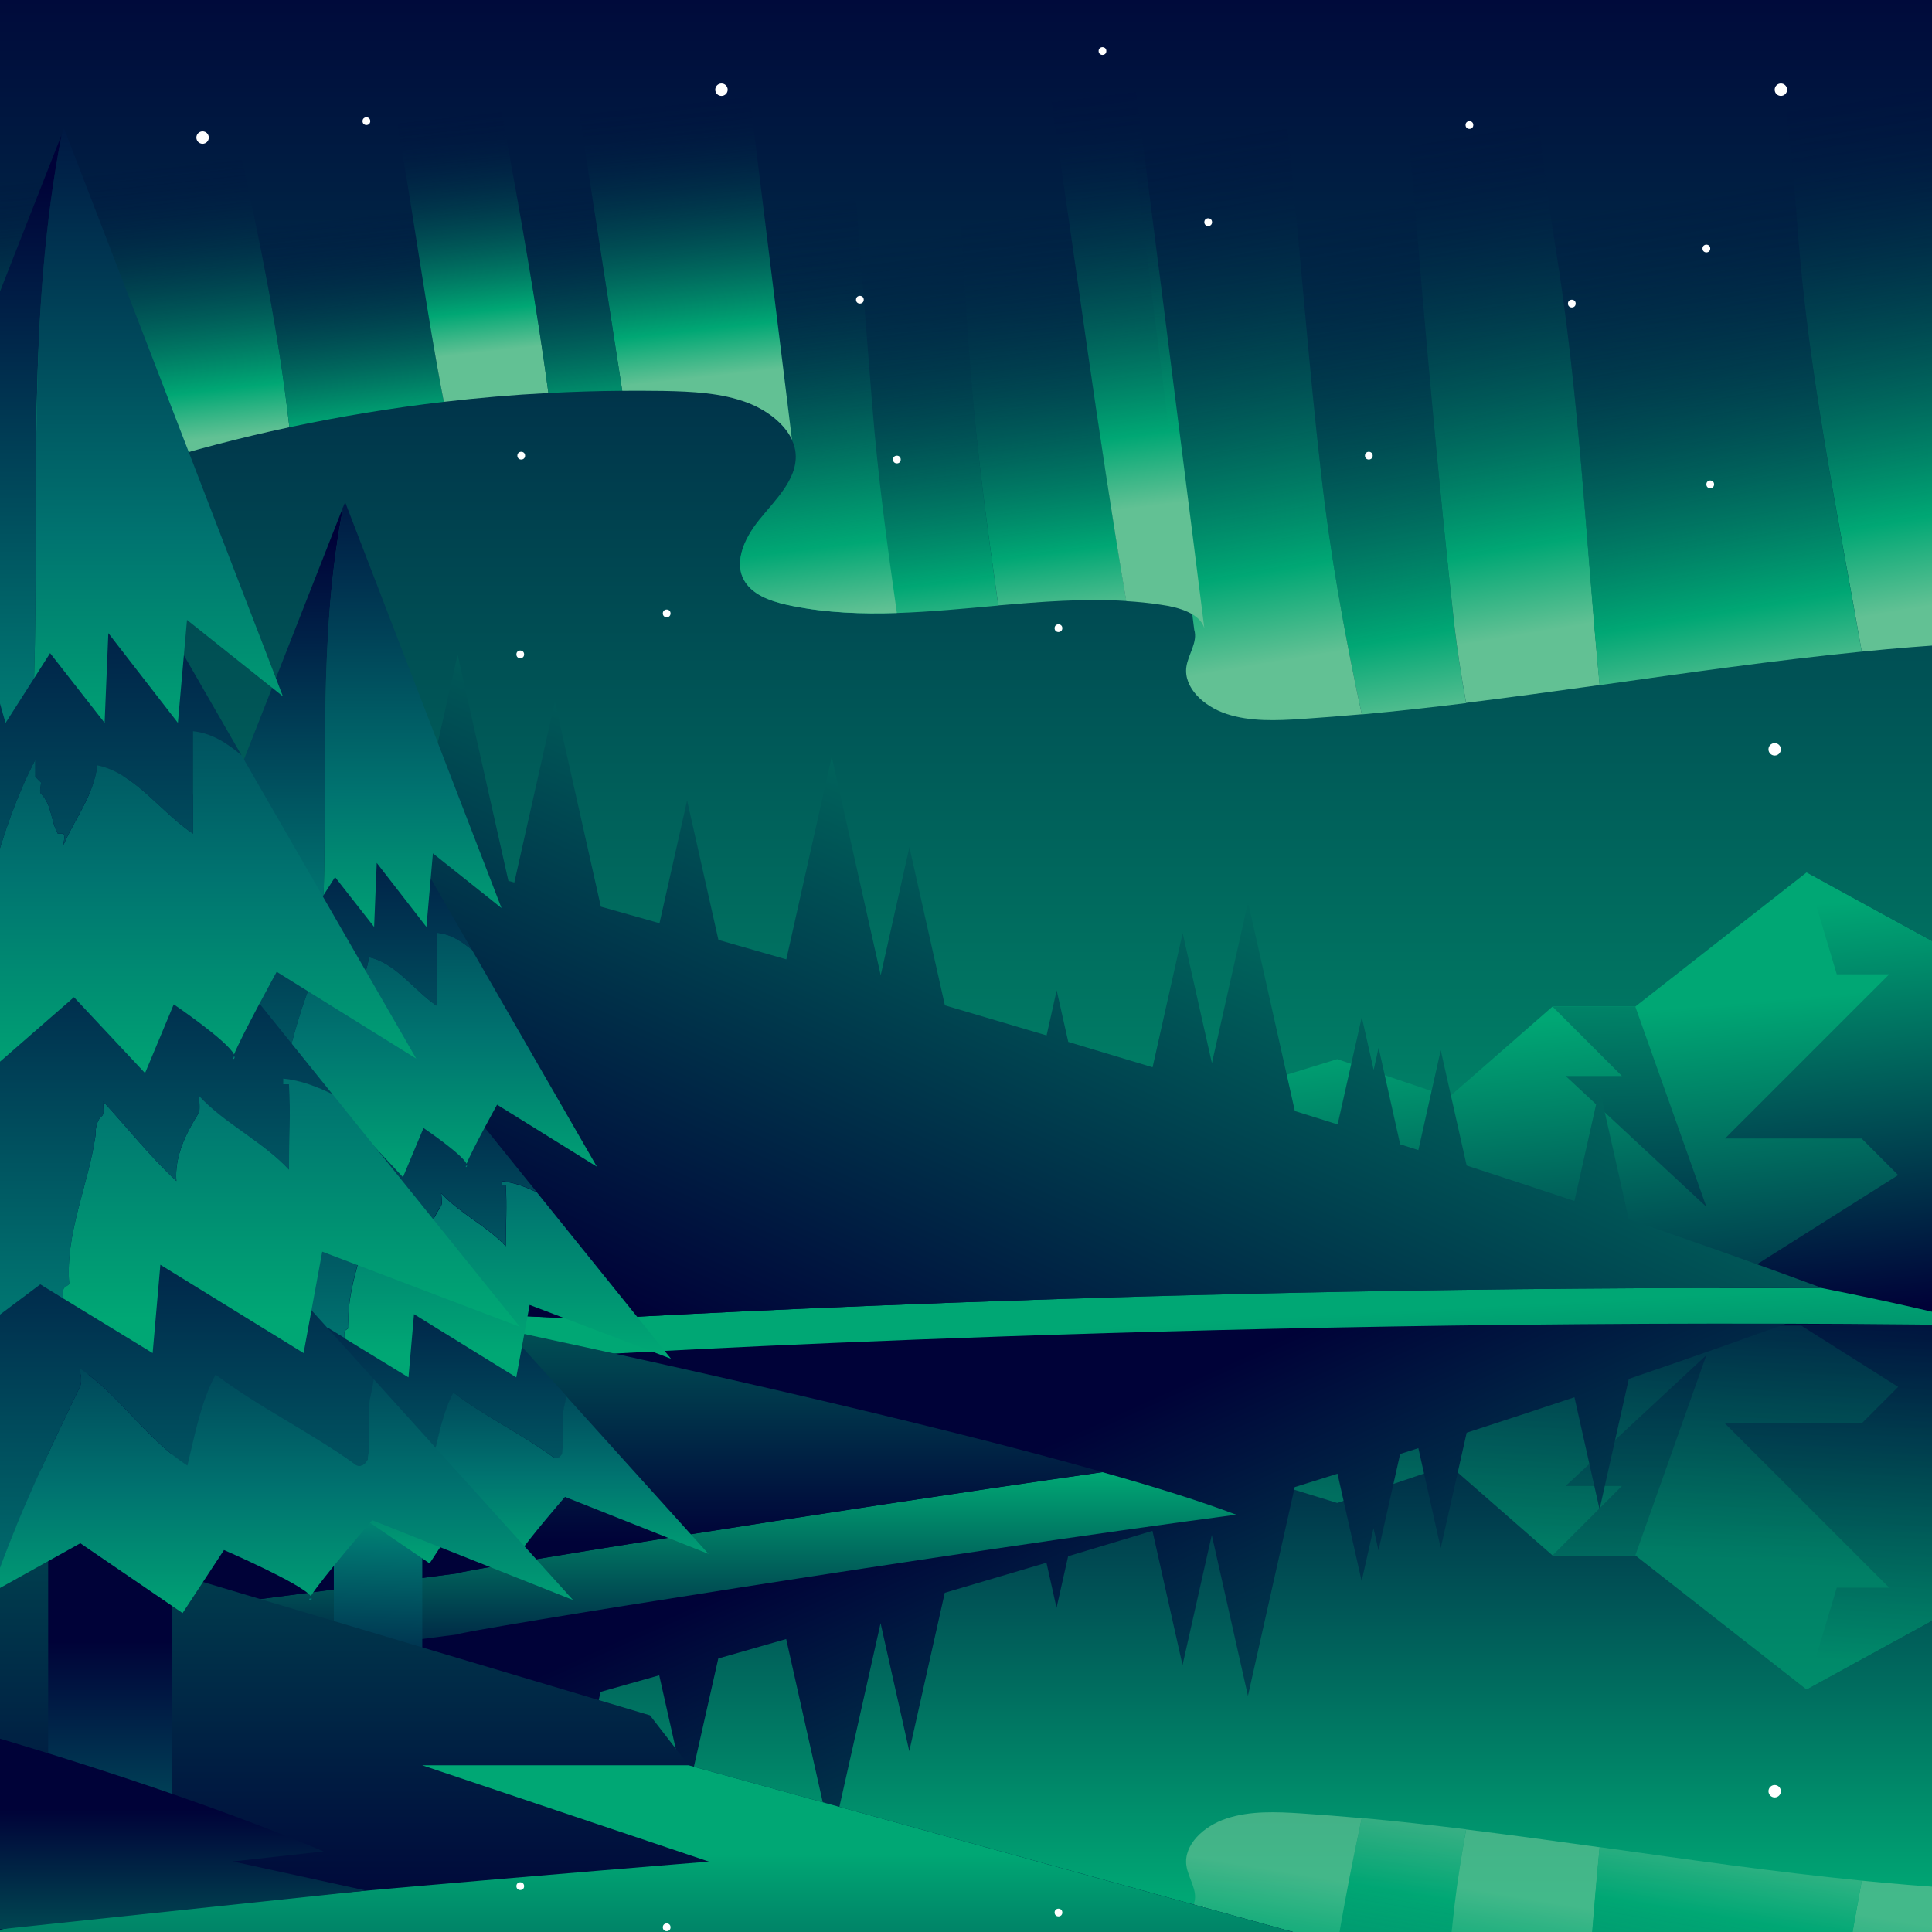 <?xml version="1.0" encoding="utf-8"?>
<!-- Generator: Adobe Illustrator 19.0.0, SVG Export Plug-In . SVG Version: 6.00 Build 0)  -->
<svg version="1.1" id="Layer_1" xmlns="http://www.w3.org/2000/svg" xmlns:xlink="http://www.w3.org/1999/xlink" x="0px" y="0px"
	 width="1400px" height="1400px" viewBox="0 0 1400 1400" enable-background="new 0 0 1400 1400" xml:space="preserve">
<rect x="0" y="0" width="1400" height="1400" fill="#333333" stroke="none"/>
<g id="XMLID_3769_">
	<defs>
		<rect id="XMLID_3749_" width="1400" height="1400"/>
	</defs>
	<clipPath id="XMLID_2_">
		<use xlink:href="#XMLID_3749_"  overflow="visible"/>
	</clipPath>
	<g id="XMLID_3747_" clip-path="url(#XMLID_2_)">
		<linearGradient id="XMLID_3_" gradientUnits="userSpaceOnUse" x1="700" y1="1073" x2="700" y2="-55.064">
			<stop  offset="5.000000e-003" style="stop-color:#00A774"/>
			<stop  offset="1" style="stop-color:#000238"/>
		</linearGradient>
		<rect id="XMLID_2953_" fill="url(#XMLID_3_)" width="1400" height="1400"/>
		<g id="XMLID_2145_">
			<linearGradient id="XMLID_4_" gradientUnits="userSpaceOnUse" x1="1071.168" y1="741.184" x2="1097.448" y2="1044.273">
				<stop  offset="5.000000e-003" style="stop-color:#00A774"/>
				<stop  offset="1" style="stop-color:#000238"/>
			</linearGradient>
			<polygon id="XMLID_2987_" fill="url(#XMLID_4_)" points="1421,693.7 1309,632.3 1185,729.4 1125,729.4 1050.1,794.9 969,767.5 
				757,832.8 737,969.5 1400,969.5 			"/>
			<linearGradient id="XMLID_5_" gradientUnits="userSpaceOnUse" x1="1177.269" y1="654.029" x2="1185.269" y2="994.029">
				<stop  offset="5.000000e-003" style="stop-color:#00A774"/>
				<stop  offset="1" style="stop-color:#000238"/>
			</linearGradient>
			<polygon id="XMLID_3721_" fill="url(#XMLID_5_)" points="1125,729.4 1175.3,779.7 1134.5,779.7 1236.5,874.5 1185,729.4 			"/>
			<linearGradient id="XMLID_6_" gradientUnits="userSpaceOnUse" x1="1297.077" y1="654.995" x2="1322.866" y2="952.428">
				<stop  offset="5.000000e-003" style="stop-color:#00A774"/>
				<stop  offset="1" style="stop-color:#000238"/>
			</linearGradient>
			<polygon id="XMLID_3562_" fill="url(#XMLID_6_)" points="1309,632.3 1331,706 1369,706 1250,825 1349,825 1375.5,851.5 
				1203,960.5 1429.7,960.5 1421,693.7 			"/>
		</g>
		<linearGradient id="XMLID_7_" gradientUnits="userSpaceOnUse" x1="714.835" y1="1377" x2="714.835" y2="944.981">
			<stop  offset="5.000000e-003" style="stop-color:#00A774"/>
			<stop  offset="1" style="stop-color:#000238"/>
		</linearGradient>
		<rect id="XMLID_2301_" y="957.8" fill="url(#XMLID_7_)" width="1429.7" height="442.2"/>
		<g id="XMLID_3726_">
			<defs>
				<rect id="XMLID_3563_" x="678.6" y="960.5" width="808.4" height="448.2"/>
			</defs>
			<clipPath id="XMLID_8_">
				<use xlink:href="#XMLID_3563_"  overflow="visible"/>
			</clipPath>
			<g id="XMLID_3722_" opacity="0.55" clip-path="url(#XMLID_8_)">
				
					<linearGradient id="XMLID_9_" gradientUnits="userSpaceOnUse" x1="1071.168" y1="1045.676" x2="1097.448" y2="1348.765" gradientTransform="matrix(1 0 0 -1 0 2161.011)">
					<stop  offset="5.000000e-003" style="stop-color:#00A774"/>
					<stop  offset="1" style="stop-color:#000238"/>
				</linearGradient>
				<polygon id="XMLID_3725_" fill="url(#XMLID_9_)" points="1421,1162.8 1309,1224.2 1185,1127.1 1125,1127.1 1050.1,1061.6 
					969,1089.1 757,1023.7 737,887 1400,887 				"/>
				
					<linearGradient id="XMLID_10_" gradientUnits="userSpaceOnUse" x1="1177.269" y1="958.52" x2="1185.269" y2="1298.52" gradientTransform="matrix(1 0 0 -1 0 2161.011)">
					<stop  offset="5.000000e-003" style="stop-color:#00A774"/>
					<stop  offset="1" style="stop-color:#000238"/>
				</linearGradient>
				<polygon id="XMLID_3724_" fill="url(#XMLID_10_)" points="1125,1127.1 1175.3,1076.8 1134.5,1076.8 1236.5,982 1185,1127.1 				
					"/>
				
					<linearGradient id="XMLID_11_" gradientUnits="userSpaceOnUse" x1="1297.077" y1="959.487" x2="1322.866" y2="1256.92" gradientTransform="matrix(1 0 0 -1 0 2161.011)">
					<stop  offset="5.000000e-003" style="stop-color:#00A774"/>
					<stop  offset="1" style="stop-color:#000238"/>
				</linearGradient>
				<polygon id="XMLID_3723_" fill="url(#XMLID_11_)" points="1309,1224.2 1331,1150.5 1369,1150.5 1250,1031.5 1349,1031.5 
					1375.5,1005 1203,896 1429.7,896 1421,1162.8 				"/>
			</g>
		</g>
		
			<linearGradient id="XMLID_12_" gradientUnits="userSpaceOnUse" x1="890.211" y1="166.27" x2="638.211" y2="722.27" gradientTransform="matrix(1 0 0 -1 0 1823.768)">
			<stop  offset="5.000000e-003" style="stop-color:#00A774"/>
			<stop  offset="1" style="stop-color:#000238"/>
		</linearGradient>
		<path id="XMLID_2154_" fill="url(#XMLID_12_)" d="M1180.3,999.2l-21.2,94.5l-18.2-81.2c-25.5,8.5-51.6,17.1-78.1,25.7l-18.8,83.6
			l-16.2-72.4c-4.4,1.4-8.8,2.8-13.2,4.2l-15.7,69.9l-3.6-16.1l-8.6,38.3l-17.5-77.8c-10.3,3.2-20.7,6.5-31,9.7l-33.9,151.3
			l-26.2-116.6l-21.2,94.3l-21.8-97.3c-20.4,6.2-40.7,12.3-61.1,18.4l-8.4,37.4l-7.3-32.7c-24.7,7.3-49.3,14.6-73.7,21.8L658.9,1269
			l-20.8-92.8l-35.5,158.4l-32.9-146.9c-16.6,4.8-33,9.5-49.2,14.1L497.7,1303l-20-89c-14.3,4.1-28.5,8-42.5,12l-33.3,148.5
			l-29.4-131c-1.4,0.4-2.9,0.8-4.3,1.2l-36.8,164l-32.5-144.9C120.4,1312.9-3,1344.9-3,1344.9V948.3l430.6-21.5
			c0,0,404.4,24.9,893.2,22.6C1277.2,965.6,1230,982.3,1180.3,999.2z"/>
		<g id="XMLID_2745_">
			<linearGradient id="XMLID_13_" gradientUnits="userSpaceOnUse" x1="1040.873" y1="522.965" x2="978.797" y2="150.506">
				<stop  offset="0" style="stop-color:#62C194"/>
				<stop  offset="0.17" style="stop-color:#00A774"/>
				<stop  offset="0.995" style="stop-color:#000238;stop-opacity:0"/>
			</linearGradient>
			<path id="XMLID_3700_" fill="url(#XMLID_13_)" d="M1054,454.3c-12-107.7-21-212.9-30-319.7c-7.3-75.2-13.6-150-32.1-223.3
				c-30.7,0.6-60.4,1-87.6,0.9c31.2,140.5,36.1,284.3,52.7,428c6.7,59.9,17.1,118.9,29.8,177.5c25.2-2.3,50.4-5.1,75.6-8.2
				C1059.1,491.1,1056.2,472.8,1054,454.3z"/>
			<linearGradient id="XMLID_14_" gradientUnits="userSpaceOnUse" x1="929.374" y1="479.254" x2="865.408" y2="95.458">
				<stop  offset="0" style="stop-color:#62C194"/>
				<stop  offset="0.17" style="stop-color:#00A774"/>
				<stop  offset="0.995" style="stop-color:#000238;stop-opacity:0"/>
			</linearGradient>
			<path id="XMLID_3705_" fill="url(#XMLID_14_)" d="M904.3-87.9c-42.8-0.1-79.2-1.5-103-5.1c-2.1-0.3-4.2,0-6.3-0.1
				c14.6,105.6,70.4,549.5,70.4,549.5c2.7,8.9-4.4,17.7-5.7,26.8c-2.1,14.9,12.3,28.7,29.3,34.2c17,5.6,36,4.8,54.3,3.6
				c14.5-1,29-2.1,43.5-3.4C974.1,459,963.7,400,957,340.1C940.5,196.3,935.5,52.6,904.3-87.9z"/>
			<linearGradient id="XMLID_15_" gradientUnits="userSpaceOnUse" x1="1119.557" y1="457.421" x2="1058.523" y2="91.216">
				<stop  offset="0" style="stop-color:#62C194"/>
				<stop  offset="0.17" style="stop-color:#00A774"/>
				<stop  offset="0.995" style="stop-color:#000238;stop-opacity:0"/>
			</linearGradient>
			<path id="XMLID_3696_" fill="url(#XMLID_15_)" d="M1126.6,175.7c-14.5-89.8-19-178.7-32.5-266.7c-33.7,0.7-68.5,1.5-102.2,2.2
				c18.5,73.4,24.8,148.1,32.1,223.3c9,106.8,18,212.1,30,319.7c2.2,18.5,5.1,36.9,8.4,55.1c32.3-4,64.5-8.4,96.8-12.9
				C1149.1,390.4,1144.4,284,1126.6,175.7z"/>
			<linearGradient id="XMLID_16_" gradientUnits="userSpaceOnUse" x1="1538.833" y1="415.923" x2="1476.535" y2="42.14">
				<stop  offset="0" style="stop-color:#62C194"/>
				<stop  offset="0.17" style="stop-color:#00A774"/>
				<stop  offset="0.995" style="stop-color:#000238;stop-opacity:0"/>
			</linearGradient>
			<path id="XMLID_3699_" fill="url(#XMLID_16_)" d="M1626.5,154c8.9-80.7,30.8-160.7,29.2-241.7c-135.8-1.3-261.8-2-386.9-2.5
				c15.2,86.5,27.8,172.3,34.2,260.6c7.8,101.7,28.6,201.7,46.1,301.8c95.4-9.5,190.5-12.4,285.1,2
				C1623.6,367.4,1614.6,260.8,1626.5,154z"/>
			<linearGradient id="XMLID_17_" gradientUnits="userSpaceOnUse" x1="1264.278" y1="504.551" x2="1203.937" y2="142.508">
				<stop  offset="0" style="stop-color:#62C194"/>
				<stop  offset="0.17" style="stop-color:#00A774"/>
				<stop  offset="0.995" style="stop-color:#000238;stop-opacity:0"/>
			</linearGradient>
			<path id="XMLID_3704_" fill="url(#XMLID_17_)" d="M1268.8-90.2c-58.1-0.3-116.1-0.5-174.7-0.8c13.5,88.1,18.1,177,32.5,266.7
				c17.7,108.3,22.4,214.7,32.5,320.8c63.4-8.9,126.8-18,190-24.3c-17.6-100-38.3-200-46.1-301.8C1296.6,82.1,1284-3.7,1268.8-90.2z
				"/>
			<linearGradient id="XMLID_18_" gradientUnits="userSpaceOnUse" x1="646.332" y1="478.971" x2="609.72" y2="176.307">
				<stop  offset="0" style="stop-color:#62C194"/>
				<stop  offset="0.17" style="stop-color:#00A774"/>
				<stop  offset="0.995" style="stop-color:#000238;stop-opacity:0"/>
			</linearGradient>
			<path id="XMLID_3708_" fill="url(#XMLID_18_)" d="M723.4,438.8c-24.6,2.2-49.2,4.6-73.6,5.4c-25.5,0.8-50.8-0.1-75.7-5.1
				c-12.2-2.4-24.9-6.2-32.1-14.6c-12.1-14-3.4-33.6,8.2-47.9c11.6-14.3,26.6-28.6,26.4-45.8c0-4.3-1.1-8.4-2.9-12.3l-51-414.5
				c26-0.1,52,0,78.1,0c25.9,0.1,51.9,0.2,77.8,0.4c13,123.7,15.3,247.9,25.4,372.7C708.4,331.5,715.8,385.1,723.4,438.8z"/>
			<linearGradient id="XMLID_19_" gradientUnits="userSpaceOnUse" x1="603.643" y1="447.397" x2="567.258" y2="146.61">
				<stop  offset="0" style="stop-color:#62C194"/>
				<stop  offset="0.17" style="stop-color:#00A774"/>
				<stop  offset="0.995" style="stop-color:#000238;stop-opacity:0"/>
			</linearGradient>
			<path id="XMLID_3706_" fill="url(#XMLID_19_)" d="M649.9,444.2c-25.5,0.8-50.8-0.1-75.7-5.1c-12.2-2.4-24.9-6.2-32.1-14.6
				c-12.1-14-3.4-33.6,8.2-47.9c11.6-14.3,26.6-28.6,26.4-45.8c0-4.3-1.1-8.4-2.9-12.3l-51-414.5c26-0.1,52,0,78.1,0
				c11.5,135.8,24.2,303.6,31.2,390.2C636.1,344.6,642.8,394.4,649.9,444.2z"/>
			<linearGradient id="XMLID_20_" gradientUnits="userSpaceOnUse" x1="770.855" y1="450.658" x2="734.984" y2="154.124">
				<stop  offset="0" style="stop-color:#62C194"/>
				<stop  offset="0.17" style="stop-color:#00A774"/>
				<stop  offset="0.995" style="stop-color:#000238;stop-opacity:0"/>
			</linearGradient>
			<path id="XMLID_3702_" fill="url(#XMLID_20_)" d="M816.2,435.5C795.6,313.7,779.8,191.2,761,66.8
				c-8.4-54.3-12.4-108.2-20.6-161.8c-20.6-0.2-41.2-0.4-61.8-0.5c13,123.7,15.3,247.9,25.4,372.7c4.4,54.2,11.8,107.9,19.4,161.5
				C754.5,436,785.6,433.6,816.2,435.5z"/>
			<linearGradient id="XMLID_21_" gradientUnits="userSpaceOnUse" x1="829.237" y1="367.501" x2="792.338" y2="62.469">
				<stop  offset="0" style="stop-color:#62C194"/>
				<stop  offset="0.17" style="stop-color:#00A774"/>
				<stop  offset="0.995" style="stop-color:#000238;stop-opacity:0"/>
			</linearGradient>
			<path id="XMLID_3698_" fill="url(#XMLID_21_)" d="M872.7,455.2c0,0-55.8-444-70.4-549.5c-20.6-0.2-41.3-0.4-62-0.6
				c8.2,53.5,12.2,107.4,20.6,161.8c18.8,124.3,34.6,246.9,55.2,368.7c8.4,0.5,16.7,1.3,25,2.6C854.4,440,869.5,444.6,872.7,455.2z"
				/>
			<linearGradient id="XMLID_22_" gradientUnits="userSpaceOnUse" x1="500.931" y1="274.374" x2="478.719" y2="71.997">
				<stop  offset="0" style="stop-color:#62C194"/>
				<stop  offset="0.17" style="stop-color:#00A774"/>
				<stop  offset="0.995" style="stop-color:#000238;stop-opacity:0"/>
			</linearGradient>
			<path id="XMLID_3680_" fill="url(#XMLID_22_)" d="M522.8-95.9c-43.5,0.1-86.9,0.5-130.3,1.2l58.4,377.9c9.9-0.1,19.8,0,29.8,0.1
				c20.8,0.4,42.3,1.4,61.1,8.6c14.1,5.4,26.6,15.1,32.1,26.7L522.8-95.9z"/>
			<linearGradient id="XMLID_23_" gradientUnits="userSpaceOnUse" x1="105.006" y1="322.721" x2="82.951" y2="121.777">
				<stop  offset="0" style="stop-color:#62C194"/>
				<stop  offset="0.17" style="stop-color:#00A774"/>
				<stop  offset="0.995" style="stop-color:#000238;stop-opacity:0"/>
			</linearGradient>
			<path id="XMLID_3681_" fill="url(#XMLID_23_)" d="M149.7-86.2C87-82.6,24.3-77.9-38.2-71.6L4.5,373.8
				c65.2-27.6,134.2-49.1,205.2-64.2c-7.7-68.1-21.2-134.6-36.7-204.4C159.4,40.5,159.6-23.8,149.7-86.2z"/>
			<linearGradient id="XMLID_24_" gradientUnits="userSpaceOnUse" x1="261.056" y1="336.501" x2="241.341" y2="156.873">
				<stop  offset="0" style="stop-color:#62C194"/>
				<stop  offset="0.17" style="stop-color:#00A774"/>
				<stop  offset="0.995" style="stop-color:#000238;stop-opacity:0"/>
			</linearGradient>
			<path id="XMLID_3707_" fill="url(#XMLID_24_)" d="M288,90.5c-10.5-61-9.8-122.4-22.5-181.9c-38.6,1.4-77.2,3.1-115.8,5.3
				c9.9,62.4,9.6,126.7,23.3,191.3c15.5,69.8,29,136.3,36.7,204.4c36.8-7.8,74.2-14,111.9-18.4C308.8,225.1,300.1,158.1,288,90.5z"
				/>
			<linearGradient id="XMLID_25_" gradientUnits="userSpaceOnUse" x1="348.83" y1="255.392" x2="329.682" y2="80.93">
				<stop  offset="0" style="stop-color:#62C194"/>
				<stop  offset="0.17" style="stop-color:#00A774"/>
				<stop  offset="0.995" style="stop-color:#000238;stop-opacity:0"/>
			</linearGradient>
			<path id="XMLID_3703_" fill="url(#XMLID_25_)" d="M332.7-93.5c-22.4,0.6-44.8,1.2-67.2,2C278.2-31.9,277.5,29.5,288,90.5
				c12.1,67.6,20.8,134.7,33.6,200.7c25.1-2.9,50.4-5.1,75.8-6.4C380.2,158.2,352.7,32.8,332.7-93.5z"/>
			<linearGradient id="XMLID_26_" gradientUnits="userSpaceOnUse" x1="418.334" y1="336.881" x2="396.174" y2="134.979">
				<stop  offset="0" style="stop-color:#62C194"/>
				<stop  offset="0.17" style="stop-color:#00A774"/>
				<stop  offset="0.995" style="stop-color:#000238;stop-opacity:0"/>
			</linearGradient>
			<path id="XMLID_3682_" fill="url(#XMLID_26_)" d="M392.4-94.7c-19.9,0.3-39.8,0.7-59.7,1.2c20,126.3,47.6,251.7,64.7,378.3
				c17.8-0.9,35.7-1.5,53.5-1.6L392.4-94.7z"/>
		</g>
		<g id="XMLID_3665_" opacity="0.68">
			
				<linearGradient id="XMLID_27_" gradientUnits="userSpaceOnUse" x1="1040.873" y1="442.677" x2="978.797" y2="70.218" gradientTransform="matrix(1 0 0 -1 0 1754.759)">
				<stop  offset="0" style="stop-color:#62C194"/>
				<stop  offset="0.165" style="stop-color:#00A774"/>
				<stop  offset="0.995" style="stop-color:#000238;stop-opacity:0"/>
			</linearGradient>
			<path id="XMLID_3720_" fill="url(#XMLID_27_)" d="M1054,1380.8c-12,107.7-21,212.9-30,319.7c-7.3,75.2-13.6,150-32.1,223.3
				c-30.7-0.6-60.4-1-87.6-0.9c31.2-140.5,36.1-284.3,52.7-428c6.7-59.9,17.1-118.9,29.8-177.5c25.2,2.3,50.4,5.1,75.6,8.2
				C1059.1,1343.9,1056.2,1362.3,1054,1380.8z"/>
			
				<linearGradient id="XMLID_28_" gradientUnits="userSpaceOnUse" x1="929.374" y1="398.966" x2="865.408" y2="15.17" gradientTransform="matrix(1 0 0 -1 0 1754.759)">
				<stop  offset="0" style="stop-color:#62C194"/>
				<stop  offset="0.165" style="stop-color:#00A774"/>
				<stop  offset="0.995" style="stop-color:#000238;stop-opacity:0"/>
			</linearGradient>
			<path id="XMLID_3719_" fill="url(#XMLID_28_)" d="M904.3,1923c-42.8,0.1-79.2,1.5-103,5.1c-2.1,0.3-4.2,0-6.3,0.1
				c14.6-105.6,70.4-549.5,70.4-549.5c2.7-8.9-4.4-17.7-5.7-26.8c-2.1-14.9,12.3-28.7,29.3-34.2c17-5.6,36-4.8,54.3-3.6
				c14.5,1,29,2.1,43.5,3.4c-12.7,58.5-23.1,117.6-29.8,177.5C940.5,1638.7,935.5,1782.5,904.3,1923z"/>
			
				<linearGradient id="XMLID_29_" gradientUnits="userSpaceOnUse" x1="1119.557" y1="377.132" x2="1058.523" y2="10.927" gradientTransform="matrix(1 0 0 -1 0 1754.759)">
				<stop  offset="0" style="stop-color:#62C194"/>
				<stop  offset="0.165" style="stop-color:#00A774"/>
				<stop  offset="0.995" style="stop-color:#000238;stop-opacity:0"/>
			</linearGradient>
			<path id="XMLID_3718_" fill="url(#XMLID_29_)" d="M1126.6,1659.3c-14.5,89.8-19,178.7-32.5,266.7c-33.7-0.7-68.5-1.5-102.2-2.2
				c18.5-73.4,24.8-148.1,32.1-223.3c9-106.8,18-212.1,30-319.7c2.2-18.5,5.1-36.9,8.4-55.1c32.3,4,64.5,8.4,96.8,12.9
				C1149.1,1444.6,1144.4,1551,1126.6,1659.3z"/>
			
				<linearGradient id="XMLID_30_" gradientUnits="userSpaceOnUse" x1="1538.833" y1="335.635" x2="1476.535" y2="-38.148" gradientTransform="matrix(1 0 0 -1 0 1754.759)">
				<stop  offset="0" style="stop-color:#62C194"/>
				<stop  offset="0.165" style="stop-color:#00A774"/>
				<stop  offset="0.995" style="stop-color:#000238;stop-opacity:0"/>
			</linearGradient>
			<path id="XMLID_3717_" fill="url(#XMLID_30_)" d="M1626.5,1681c8.9,80.7,30.8,160.7,29.2,241.7c-135.8,1.3-261.8,2-386.9,2.5
				c15.2-86.5,27.8-172.3,34.2-260.6c7.8-101.7,28.6-201.7,46.1-301.8c95.4,9.5,190.5,12.4,285.1-2
				C1623.6,1467.7,1614.6,1574.3,1626.5,1681z"/>
			
				<linearGradient id="XMLID_31_" gradientUnits="userSpaceOnUse" x1="1264.278" y1="424.262" x2="1203.937" y2="62.22" gradientTransform="matrix(1 0 0 -1 0 1754.759)">
				<stop  offset="0" style="stop-color:#62C194"/>
				<stop  offset="0.165" style="stop-color:#00A774"/>
				<stop  offset="0.995" style="stop-color:#000238;stop-opacity:0"/>
			</linearGradient>
			<path id="XMLID_3716_" fill="url(#XMLID_31_)" d="M1268.8,1925.2c-58.1,0.3-116.1,0.5-174.7,0.8c13.5-88.1,18.1-177,32.5-266.7
				c17.7-108.3,22.4-214.7,32.5-320.8c63.4,8.9,126.8,18,190,24.3c-17.6,100-38.3,200-46.1,301.8
				C1296.6,1752.9,1284,1838.7,1268.8,1925.2z"/>
			
				<linearGradient id="XMLID_32_" gradientUnits="userSpaceOnUse" x1="646.332" y1="398.683" x2="609.72" y2="96.019" gradientTransform="matrix(1 0 0 -1 0 1754.759)">
				<stop  offset="0" style="stop-color:#62C194"/>
				<stop  offset="0.165" style="stop-color:#00A774"/>
				<stop  offset="0.995" style="stop-color:#000238;stop-opacity:0"/>
			</linearGradient>
			<path id="XMLID_3715_" fill="url(#XMLID_32_)" d="M723.4,1396.3c-24.6-2.2-49.2-4.6-73.6-5.4c-25.5-0.8-50.8,0.1-75.7,5.1
				c-12.2,2.4-24.9,6.2-32.1,14.6c-12.1,14-3.4,33.6,8.2,47.9c11.6,14.3,26.6,28.6,26.4,45.8c0,4.3-1.1,8.4-2.9,12.3l-51,414.5
				c26,0.1,52,0,78.1,0c25.9-0.1,51.9-0.2,77.8-0.4c13-123.7,15.3-247.9,25.4-372.7C708.4,1503.6,715.8,1449.9,723.4,1396.3z"/>
			
				<linearGradient id="XMLID_33_" gradientUnits="userSpaceOnUse" x1="603.643" y1="367.108" x2="567.258" y2="66.322" gradientTransform="matrix(1 0 0 -1 0 1754.759)">
				<stop  offset="0" style="stop-color:#62C194"/>
				<stop  offset="0.165" style="stop-color:#00A774"/>
				<stop  offset="0.995" style="stop-color:#000238;stop-opacity:0"/>
			</linearGradient>
			<path id="XMLID_3714_" fill="url(#XMLID_33_)" d="M649.9,1390.9c-25.5-0.8-50.8,0.1-75.7,5.1c-12.2,2.4-24.9,6.2-32.1,14.6
				c-12.1,14-3.4,33.6,8.2,47.9c11.6,14.3,26.6,28.6,26.4,45.8c0,4.3-1.1,8.4-2.9,12.3l-51,414.5c26,0.1,52,0,78.1,0
				c11.5-135.8,24.2-303.6,31.2-390.2C636.1,1490.4,642.8,1440.6,649.9,1390.9z"/>
			
				<linearGradient id="XMLID_34_" gradientUnits="userSpaceOnUse" x1="770.855" y1="370.369" x2="734.984" y2="73.836" gradientTransform="matrix(1 0 0 -1 0 1754.759)">
				<stop  offset="0" style="stop-color:#62C194"/>
				<stop  offset="0.165" style="stop-color:#00A774"/>
				<stop  offset="0.995" style="stop-color:#000238;stop-opacity:0"/>
			</linearGradient>
			<path id="XMLID_3713_" fill="url(#XMLID_34_)" d="M816.2,1399.5c-20.6,121.8-36.5,244.4-55.2,368.7
				c-8.4,54.3-12.4,108.2-20.6,161.8c-20.6,0.2-41.2,0.4-61.8,0.5c13-123.7,15.3-247.9,25.4-372.7c4.4-54.2,11.8-107.9,19.4-161.5
				C754.5,1399.1,785.6,1401.4,816.2,1399.5z"/>
			
				<linearGradient id="XMLID_35_" gradientUnits="userSpaceOnUse" x1="829.237" y1="287.212" x2="792.338" y2="-17.819" gradientTransform="matrix(1 0 0 -1 0 1754.759)">
				<stop  offset="0" style="stop-color:#62C194"/>
				<stop  offset="0.165" style="stop-color:#00A774"/>
				<stop  offset="0.995" style="stop-color:#000238;stop-opacity:0"/>
			</linearGradient>
			<path id="XMLID_3712_" fill="url(#XMLID_35_)" d="M872.7,1379.9c0,0-55.8,444-70.4,549.5c-20.6,0.2-41.3,0.4-62,0.6
				c8.2-53.5,12.2-107.4,20.6-161.8c18.8-124.3,34.6-246.9,55.2-368.7c8.4-0.5,16.7-1.3,25-2.6
				C854.4,1395,869.5,1390.4,872.7,1379.9z"/>
			
				<linearGradient id="XMLID_36_" gradientUnits="userSpaceOnUse" x1="500.931" y1="194.085" x2="478.719" y2="-8.292" gradientTransform="matrix(1 0 0 -1 0 1754.759)">
				<stop  offset="0" style="stop-color:#62C194"/>
				<stop  offset="0.165" style="stop-color:#00A774"/>
				<stop  offset="0.995" style="stop-color:#000238;stop-opacity:0"/>
			</linearGradient>
			<path id="XMLID_3711_" fill="url(#XMLID_36_)" d="M522.8,1930.9c-43.5-0.1-86.9-0.5-130.3-1.2l58.4-377.9
				c9.9,0.1,19.8,0,29.8-0.1c20.8-0.4,42.3-1.4,61.1-8.6c14.1-5.4,26.6-15.1,32.1-26.7L522.8,1930.9z"/>
			
				<linearGradient id="XMLID_37_" gradientUnits="userSpaceOnUse" x1="105.006" y1="242.432" x2="82.951" y2="41.489" gradientTransform="matrix(1 0 0 -1 0 1754.759)">
				<stop  offset="0" style="stop-color:#62C194"/>
				<stop  offset="0.165" style="stop-color:#00A774"/>
				<stop  offset="0.995" style="stop-color:#000238;stop-opacity:0"/>
			</linearGradient>
			<path id="XMLID_3710_" fill="url(#XMLID_37_)" d="M149.7,1921.2c-62.8-3.6-125.4-8.3-187.9-14.6l42.7-445.4
				c65.2,27.6,134.2,49.1,205.2,64.2c-7.7,68.1-21.2,134.6-36.7,204.4C159.4,1794.5,159.6,1858.8,149.7,1921.2z"/>
			
				<linearGradient id="XMLID_38_" gradientUnits="userSpaceOnUse" x1="261.056" y1="256.213" x2="241.341" y2="76.585" gradientTransform="matrix(1 0 0 -1 0 1754.759)">
				<stop  offset="0" style="stop-color:#62C194"/>
				<stop  offset="0.165" style="stop-color:#00A774"/>
				<stop  offset="0.995" style="stop-color:#000238;stop-opacity:0"/>
			</linearGradient>
			<path id="XMLID_3709_" fill="url(#XMLID_38_)" d="M288,1744.6c-10.5,61-9.8,122.4-22.5,181.9c-38.6-1.4-77.2-3.1-115.8-5.3
				c9.9-62.4,9.6-126.7,23.3-191.3c15.5-69.8,29-136.3,36.7-204.4c36.8,7.8,74.2,14,111.9,18.4
				C308.8,1609.9,300.1,1676.9,288,1744.6z"/>
			
				<linearGradient id="XMLID_39_" gradientUnits="userSpaceOnUse" x1="348.83" y1="175.104" x2="329.682" y2="0.641" gradientTransform="matrix(1 0 0 -1 0 1754.759)">
				<stop  offset="0" style="stop-color:#62C194"/>
				<stop  offset="0.165" style="stop-color:#00A774"/>
				<stop  offset="0.995" style="stop-color:#000238;stop-opacity:0"/>
			</linearGradient>
			<path id="XMLID_3697_" fill="url(#XMLID_39_)" d="M332.7,1928.5c-22.4-0.6-44.8-1.2-67.2-2c12.8-59.5,12.1-120.9,22.5-181.9
				c12.1-67.6,20.8-134.7,33.6-200.7c25.1,2.9,50.4,5.1,75.8,6.4C380.2,1676.8,352.7,1802.2,332.7,1928.5z"/>
			
				<linearGradient id="XMLID_40_" gradientUnits="userSpaceOnUse" x1="418.334" y1="256.593" x2="396.174" y2="54.691" gradientTransform="matrix(1 0 0 -1 0 1754.759)">
				<stop  offset="0" style="stop-color:#62C194"/>
				<stop  offset="0.165" style="stop-color:#00A774"/>
				<stop  offset="0.995" style="stop-color:#000238;stop-opacity:0"/>
			</linearGradient>
			<path id="XMLID_3679_" fill="url(#XMLID_40_)" d="M392.4,1929.7c-19.9-0.3-39.8-0.7-59.7-1.2c20-126.3,47.6-251.7,64.7-378.3
				c17.8,0.9,35.7,1.5,53.5,1.6L392.4,1929.7z"/>
		</g>
		<linearGradient id="XMLID_41_" gradientUnits="userSpaceOnUse" x1="16.715" y1="999.1" x2="16.715" y2="999.1">
			<stop  offset="0" style="stop-color:#268032"/>
			<stop  offset="1" style="stop-color:#000000"/>
		</linearGradient>
		<path id="XMLID_2248_" fill="url(#XMLID_41_)" d="M16.7,999.1"/>
		<linearGradient id="XMLID_42_" gradientUnits="userSpaceOnUse" x1="16.715" y1="999.1" x2="16.715" y2="999.1">
			<stop  offset="0" style="stop-color:#268032"/>
			<stop  offset="1" style="stop-color:#000000"/>
		</linearGradient>
		<path id="XMLID_2156_" fill="url(#XMLID_42_)" d="M16.7,999.1"/>
		<linearGradient id="XMLID_43_" gradientUnits="userSpaceOnUse" x1="718.134" y1="964.188" x2="734.134" y2="1260.188">
			<stop  offset="5.000000e-003" style="stop-color:#00A774"/>
			<stop  offset="1" style="stop-color:#000238"/>
		</linearGradient>
		<path id="XMLID_2299_" fill="url(#XMLID_43_)" d="M1438.8,960.4c-539.9-7.6-1011.2,21.5-1011.2,21.5L-3,960.4v-25.8l430.6,21.5
			c0,0,404.4-24.9,893.2-22.6C1367.1,942.7,1407.1,951.7,1438.8,960.4z"/>
		<linearGradient id="XMLID_44_" gradientUnits="userSpaceOnUse" x1="845.043" y1="325.048" x2="545.227" y2="986.546">
			<stop  offset="5.000000e-003" style="stop-color:#00A774"/>
			<stop  offset="1" style="stop-color:#000238"/>
		</linearGradient>
		<path id="XMLID_3744_" fill="url(#XMLID_44_)" d="M1180.3,883.6l-21.2-94.5l-18.2,81.2c-25.5-8.5-51.6-17.1-78.1-25.7l-18.8-83.6
			l-16.2,72.4c-4.4-1.4-8.8-2.8-13.2-4.2L999,759.2l-3.6,16.1l-8.6-38.3l-17.5,77.8c-10.3-3.2-20.7-6.5-31-9.7l-33.9-151.3
			l-26.2,116.6L857,676.1l-21.8,97.3c-20.4-6.2-40.7-12.3-61.1-18.4l-8.4-37.4l-7.3,32.7c-24.7-7.3-49.3-14.6-73.7-21.8l-25.7-114.6
			l-20.8,92.8l-35.5-158.4l-32.9,146.9c-16.6-4.8-33-9.5-49.2-14.1l-22.7-101.1l-20,89c-14.3-4.1-28.5-8-42.5-12l-33.3-148.5
			l-29.4,131c-1.4-0.4-2.9-0.8-4.3-1.2l-36.8-164l-32.5,144.9C120.4,570-3,538-3,538v396.6l430.6,21.5c0,0,404.4-24.9,893.2-22.6
			C1277.2,917.3,1230,900.6,1180.3,883.6z"/>
		<linearGradient id="XMLID_45_" gradientUnits="userSpaceOnUse" x1="450.346" y1="1066.715" x2="450.346" y2="1226.975">
			<stop  offset="5.000000e-003" style="stop-color:#00A774"/>
			<stop  offset="1" style="stop-color:#000238"/>
		</linearGradient>
		<path id="XMLID_2143_" fill="url(#XMLID_45_)" d="M895.8,1097.6c-210,27.8-562,84.2-564.7,86.8L4.8,1227v-44.3l326.3-42.5
			c2.3-2.2,261.6-44,467.8-73.4C837.8,1077.7,871,1088.2,895.8,1097.6z"/>
		<linearGradient id="XMLID_46_" gradientUnits="userSpaceOnUse" x1="401.891" y1="789" x2="401.891" y2="1117.609">
			<stop  offset="5.000000e-003" style="stop-color:#00A774"/>
			<stop  offset="1" style="stop-color:#000238"/>
		</linearGradient>
		<path id="XMLID_542_" fill="url(#XMLID_46_)" d="M798.9,1066.7c-206.2,29.4-465.5,71.2-467.8,73.4L4.8,1182.7V890
			C4.8,890,534.6,991.7,798.9,1066.7z"/>
		<g id="XMLID_2988_">
			
				<linearGradient id="XMLID_47_" gradientUnits="userSpaceOnUse" x1="-8.061" y1="1064.219" x2="-4.136" y2="1252.623" gradientTransform="matrix(-1 0 0 1 267.261 0)">
				<stop  offset="5.000000e-003" style="stop-color:#00A774"/>
				<stop  offset="0.3" style="stop-color:#007470"/>
				<stop  offset="1" style="stop-color:#000238"/>
			</linearGradient>
			<rect id="XMLID_3557_" x="241.9" y="1009.1" fill="url(#XMLID_47_)" width="64.1" height="245.4"/>
			
				<linearGradient id="XMLID_48_" gradientUnits="userSpaceOnUse" x1="-110.446" y1="1126.249" x2="-110.446" y2="1123.605" gradientTransform="matrix(-1 0 0 1 267.261 0)">
				<stop  offset="5.000000e-003" style="stop-color:#00A774"/>
				<stop  offset="0.3" style="stop-color:#007470"/>
				<stop  offset="1" style="stop-color:#000238"/>
			</linearGradient>
			<path id="XMLID_3556_" fill="url(#XMLID_48_)" d="M377.8,1125.9c-1.1,0.6-1-0.2,0.1-2C378.6,1124.8,378.6,1125.5,377.8,1125.9z"
				/>
			
				<linearGradient id="XMLID_49_" gradientUnits="userSpaceOnUse" x1="71.26" y1="1244.359" x2="71.26" y2="867.58" gradientTransform="matrix(-1 0 0 1 267.261 0)">
				<stop  offset="5.000000e-003" style="stop-color:#00A774"/>
				<stop  offset="0.3" style="stop-color:#007470"/>
				<stop  offset="1" style="stop-color:#000238"/>
			</linearGradient>
			<path id="XMLID_3555_" fill="url(#XMLID_49_)" d="M241.9,824.9l168.5,186.7c-0.3,2.1-0.7,4.3-1.1,6.4c-2.9,11.8,0,23.6-1.9,35.4
				c-1,2-2.9,3.9-5.8,2.9c-24.3-17.7-49.6-29.5-72.9-47.2c-7.8,14.7-10.7,31.4-14.6,47.2c-21.4-13.8-35-36.4-55.4-50.1
				c0,2.9,1,5.9,0,8.8c-16.5,34.4-32.1,66.8-44.7,103.2c-0.6,1.5-1.2,3-1.8,4.4l-18.3,10.2l-4.4-46.5l-82.7,46.5l-10.8-53.3
				l-114.2,39.6L241.9,824.9z"/>
			
				<linearGradient id="XMLID_50_" gradientUnits="userSpaceOnUse" x1="-95.563" y1="1139.897" x2="-95.563" y2="908.287" gradientTransform="matrix(-1 0 0 1 267.261 0)">
				<stop  offset="5.000000e-003" style="stop-color:#00A774"/>
				<stop  offset="0.3" style="stop-color:#007470"/>
				<stop  offset="1" style="stop-color:#000238"/>
			</linearGradient>
			<path id="XMLID_3553_" fill="url(#XMLID_50_)" d="M258.5,1015c1-2.9,0-5.9,0-8.8c20.4,13.8,34,36.4,55.4,50.1
				c3.9-15.7,6.8-32.4,14.6-47.2c23.3,17.7,48.6,29.5,72.9,47.2c2.9,1,4.9-1,5.8-2.9c1.9-11.8-1-23.6,1.9-35.4
				c0.5-2.1,0.9-4.3,1.1-6.4l103.2,114.4l-104-41.3c0,0-26.6,30.8-31.8,39.3c-5-6.5-44.9-23.8-44.9-23.8l-21.4,32.7l-52.9-36.1
				l-46.6,25.9c0.6-1.5,1.2-2.9,1.8-4.4C226.4,1081.8,242,1049.4,258.5,1015z"/>
			
				<linearGradient id="XMLID_51_" gradientUnits="userSpaceOnUse" x1="-100.586" y1="982.411" x2="-100.586" y2="599.034" gradientTransform="matrix(-1 0 0 1 267.261 0)">
				<stop  offset="5.000000e-003" style="stop-color:#00A774"/>
				<stop  offset="0.3" style="stop-color:#007470"/>
				<stop  offset="1" style="stop-color:#000238"/>
			</linearGradient>
			<path id="XMLID_3552_" fill="url(#XMLID_51_)" d="M249.8,964.9c0-1,2.9-2,2.9-2.9c-1.9-26.5,9.7-50.1,13.6-76.6
				c0-2,0-6.9,2.9-9.8c1.9-1,1-4.9,1-7.9c12.6,13.8,24.3,28.5,37.9,41.3c-1-12.8,4.9-24.6,11.7-35.4c1-2.9,0-5.9,0-8.8
				c13.6,14.7,33.1,23.6,46.7,38.3c0-14.7,1-29.5,0-44.2c0,0-1.9,0-2.9,0c0-1,0-2,0-2.9c9.1,0.9,17.4,4.2,25.5,8.1l97.1,120.5
				l-102.4-39l-9.7,52.5l-74.1-45.8l-4,45.8l-46.3-28.3C249.5,968.1,249.5,966.5,249.8,964.9z"/>
			
				<linearGradient id="XMLID_52_" gradientUnits="userSpaceOnUse" x1="136.274" y1="991.575" x2="136.274" y2="988.97" gradientTransform="matrix(-1 0 0 1 267.261 0)">
				<stop  offset="5.000000e-003" style="stop-color:#00A774"/>
				<stop  offset="0.3" style="stop-color:#007470"/>
				<stop  offset="1" style="stop-color:#000238"/>
			</linearGradient>
			<path id="XMLID_3551_" fill="url(#XMLID_52_)" d="M130.9,991.3c-0.7-0.4-0.7-1.1-0.1-1.9C131.8,991,131.9,991.8,130.9,991.3z"/>
			
				<linearGradient id="XMLID_53_" gradientUnits="userSpaceOnUse" x1="68.185" y1="1082.803" x2="68.185" y2="711.583" gradientTransform="matrix(-1 0 0 1 267.261 0)">
				<stop  offset="5.000000e-003" style="stop-color:#00A774"/>
				<stop  offset="0.3" style="stop-color:#007470"/>
				<stop  offset="1" style="stop-color:#000238"/>
			</linearGradient>
			<path id="XMLID_3550_" fill="url(#XMLID_53_)" d="M9.1,991.3l243.6-296.6L389,863.9c-8-3.9-16.3-7.2-25.5-8.1c0,1,0,2,0,2.9
				c1,0,2.9,0,2.9,0c1,14.7,0,29.5,0,44.2c-13.6-14.7-33.1-23.6-46.7-38.3c0,2.9,1,5.9,0,8.8c-6.8,10.8-12.6,22.6-11.7,35.4
				c-13.6-12.8-25.3-27.5-37.9-41.3c0,2.9,1,6.9-1,7.9c-2.9,2.9-2.9,7.9-2.9,9.8c-3.9,26.5-15.6,50.1-13.6,76.6c0,1-2.9,2-2.9,2.9
				c-0.3,1.6-0.2,3.2-0.1,4.8l-11.9-7.3l-47.5,35.6l-19.2-32.2c0,0-35.8,17.1-40.3,23.5c-4.7-8.4-28.5-38.7-28.5-38.7L9.1,991.3z"/>
			
				<linearGradient id="XMLID_54_" gradientUnits="userSpaceOnUse" x1="-47.877" y1="862.916" x2="-47.877" y2="495.922" gradientTransform="matrix(-1 0 0 1 267.261 0)">
				<stop  offset="5.000000e-003" style="stop-color:#00A774"/>
				<stop  offset="0.3" style="stop-color:#007470"/>
				<stop  offset="1" style="stop-color:#000238"/>
			</linearGradient>
			<path id="XMLID_3548_" fill="url(#XMLID_54_)" d="M235.2,699.6c1,1,1.9,2,2.9,2.9c0,2-1,4.9,0,5.9c5.8,5.9,4.9,13.8,8.8,20.6
				c1,0,2.9,0,2.9,0c1,2,0,3.9,0,5.9c5.8-13.8,15.6-25.5,17.5-41.3c19.5,3.9,33.1,24.6,49.6,35.4c0-17.7,0-35.4,0-53.1
				c9.9,1,17.7,6.3,25.1,12.4l90.5,157.1l-72.3-44.9c0,0-18.5,33.5-22.1,42.8c-3.4-7.1-31.2-25.9-31.2-25.9L292,853l-36.8-39.3
				L210.1,853l-3.1-50.6l-9.3,8.2c10.6-41.1,18-82.5,37.4-119.8C235.2,693.7,235.2,696.7,235.2,699.6z"/>
			
				<linearGradient id="XMLID_55_" gradientUnits="userSpaceOnUse" x1="-70.759" y1="845.874" x2="-70.759" y2="842.995" gradientTransform="matrix(-1 0 0 1 267.261 0)">
				<stop  offset="5.000000e-003" style="stop-color:#00A774"/>
				<stop  offset="0.3" style="stop-color:#007470"/>
				<stop  offset="1" style="stop-color:#000238"/>
			</linearGradient>
			<path id="XMLID_3547_" fill="url(#XMLID_55_)" d="M338.1,845.5c-0.8,0.6-0.7-0.2,0.1-2.1C338.6,844.3,338.6,845.1,338.1,845.5z"
				/>
			
				<linearGradient id="XMLID_56_" gradientUnits="userSpaceOnUse" x1="64.9" y1="954.299" x2="64.9" y2="544.13" gradientTransform="matrix(-1 0 0 1 267.261 0)">
				<stop  offset="5.000000e-003" style="stop-color:#00A774"/>
				<stop  offset="0.3" style="stop-color:#007470"/>
				<stop  offset="1" style="stop-color:#000238"/>
			</linearGradient>
			<path id="XMLID_3546_" fill="url(#XMLID_56_)" d="M243.7,517.8L342,688.4c-7.4-6.1-15.2-11.4-25.1-12.4c0,17.7,0,35.4,0,53.1
				c-16.5-10.8-30.2-31.4-49.6-35.4c-1.9,15.7-11.7,27.5-17.5,41.3c0-2,1-3.9,0-5.9c0,0-1.9,0-2.9,0c-3.9-6.9-2.9-14.7-8.8-20.6
				c-1-1,0-3.9,0-5.9c-1-1-1.9-2-2.9-2.9c0-2.9,0-5.9,0-8.8c-19.4,37.4-26.8,78.8-37.4,119.8L149.6,853l-7.5-58.1L62.7,838
				L243.7,517.8z"/>
			
				<linearGradient id="XMLID_57_" gradientUnits="userSpaceOnUse" x1="76.268" y1="665.15" x2="76.268" y2="662.516" gradientTransform="matrix(-1 0 0 1 267.261 0)">
				<stop  offset="5.000000e-003" style="stop-color:#00A774"/>
				<stop  offset="0.3" style="stop-color:#007470"/>
				<stop  offset="1" style="stop-color:#000238"/>
			</linearGradient>
			<path id="XMLID_3545_" fill="url(#XMLID_57_)" d="M191,664.8c-0.3-0.4-0.3-1.1,0-2C191.4,664.6,191.4,665.4,191,664.8z"/>
			
				<linearGradient id="XMLID_58_" gradientUnits="userSpaceOnUse" x1="76.936" y1="762.44" x2="76.936" y2="389.669" gradientTransform="matrix(-1 0 0 1 267.261 0)">
				<stop  offset="5.000000e-003" style="stop-color:#00A774"/>
				<stop  offset="0.3" style="stop-color:#007470"/>
				<stop  offset="1" style="stop-color:#000238"/>
			</linearGradient>
			<path id="XMLID_3544_" fill="url(#XMLID_58_)" d="M131.8,664.8l117-297.8c-18.1,92.6-11.6,187.8-14.3,281.6l-14.7,23.1l-9.3-32.7
				c0,0-17.4,17.4-19.6,23.8c-2.3-8.5-13.8-39.3-13.8-39.3L131.8,664.8z"/>
			
				<linearGradient id="XMLID_59_" gradientUnits="userSpaceOnUse" x1="-31.711" y1="688.92" x2="-31.711" y2="312.247" gradientTransform="matrix(-1 0 0 1 267.261 0)">
				<stop  offset="5.000000e-003" style="stop-color:#00A774"/>
				<stop  offset="0.3" style="stop-color:#007470"/>
				<stop  offset="1" style="stop-color:#000238"/>
			</linearGradient>
			<path id="XMLID_3542_" fill="url(#XMLID_59_)" d="M250.1,363.9L363.4,658l-49.7-39.6l-4.7,53.3l-36-46.4l-1.9,46.4l-28.3-36.1
				l-8.3,13c2.7-93.8-3.8-189,14.3-281.6L250.1,363.9z"/>
		</g>
		<linearGradient id="XMLID_60_" gradientUnits="userSpaceOnUse" x1="467.013" y1="641" x2="467.013" y2="1406.266">
			<stop  offset="5.000000e-003" style="stop-color:#00A774"/>
			<stop  offset="1" style="stop-color:#000238"/>
		</linearGradient>
		<polygon id="XMLID_3558_" fill="url(#XMLID_60_)" points="937,1400 499,1279.2 471,1243 -3,1101.6 -3,1400 		"/>
		<g id="XMLID_2980_">
			<linearGradient id="XMLID_61_" gradientUnits="userSpaceOnUse" x1="79.757" y1="1485" x2="79.757" y2="1189.399">
				<stop  offset="5.000000e-003" style="stop-color:#00A774"/>
				<stop  offset="0.3" style="stop-color:#007470"/>
				<stop  offset="1" style="stop-color:#000238"/>
			</linearGradient>
			<rect id="XMLID_3541_" x="34.9" y="996" fill="url(#XMLID_61_)" width="89.7" height="343.4"/>
			
				<linearGradient id="XMLID_62_" gradientUnits="userSpaceOnUse" x1="42.263" y1="1159.919" x2="42.263" y2="1156.219" gradientTransform="matrix(-1 0 0 1 267.261 0)">
				<stop  offset="5.000000e-003" style="stop-color:#00A774"/>
				<stop  offset="0.3" style="stop-color:#007470"/>
				<stop  offset="1" style="stop-color:#000238"/>
			</linearGradient>
			<path id="XMLID_3540_" fill="url(#XMLID_62_)" d="M225.1,1159.5c-1.6,0.8-1.4-0.3,0.1-2.8C226.2,1158,226.2,1158.9,225.1,1159.5z
				"/>
			
				<linearGradient id="XMLID_63_" gradientUnits="userSpaceOnUse" x1="296.531" y1="1325.195" x2="296.531" y2="797.952" gradientTransform="matrix(-1 0 0 1 267.261 0)">
				<stop  offset="5.000000e-003" style="stop-color:#00A774"/>
				<stop  offset="0.3" style="stop-color:#007470"/>
				<stop  offset="1" style="stop-color:#000238"/>
			</linearGradient>
			<path id="XMLID_3535_" fill="url(#XMLID_63_)" d="M35,738.2l235.8,261.2c-0.4,3-0.9,6-1.6,9c-4.1,16.5,0,33-2.7,49.5
				c-1.4,2.7-4.1,5.5-8.2,4.1c-34-24.7-69.4-41.2-102.1-66c-10.9,20.6-15,44-20.4,66c-29.9-19.2-49-50.9-77.6-70.1
				c0,4.1,1.4,8.2,0,12.4c-23.1,48.1-44.9,93.5-62.6,144.4c-0.8,2.1-1.7,4.2-2.5,6.2l-25.6,14.3l-6.2-65l-115.7,65l-15.1-74.6
				l-159.8,55.4L35,738.2z"/>
			
				<linearGradient id="XMLID_64_" gradientUnits="userSpaceOnUse" x1="63.09" y1="1179.016" x2="63.09" y2="854.916" gradientTransform="matrix(-1 0 0 1 267.261 0)">
				<stop  offset="5.000000e-003" style="stop-color:#00A774"/>
				<stop  offset="0.3" style="stop-color:#007470"/>
				<stop  offset="1" style="stop-color:#000238"/>
			</linearGradient>
			<path id="XMLID_3534_" fill="url(#XMLID_64_)" d="M58.2,1004.3c1.4-4.1,0-8.2,0-12.4c28.6,19.2,47.6,50.9,77.6,70.1
				c5.4-22,9.5-45.4,20.4-66c32.7,24.7,68.1,41.2,102.1,66c4.1,1.4,6.8-1.4,8.2-4.1c2.7-16.5-1.4-33,2.7-49.5c0.7-3,1.2-6,1.6-9
				l144.4,160l-145.5-57.8c0,0-37.2,43.1-44.5,55c-6.9-9.1-62.9-33.4-62.9-33.4l-30,45.7l-74.1-50.6l-65.2,36.3
				c0.9-2,1.7-4.1,2.5-6.2C13.3,1097.8,35.1,1052.4,58.2,1004.3z"/>
			
				<linearGradient id="XMLID_65_" gradientUnits="userSpaceOnUse" x1="56.06" y1="958.64" x2="56.06" y2="422.165" gradientTransform="matrix(-1 0 0 1 267.261 0)">
				<stop  offset="5.000000e-003" style="stop-color:#00A774"/>
				<stop  offset="0.3" style="stop-color:#007470"/>
				<stop  offset="1" style="stop-color:#000238"/>
			</linearGradient>
			<path id="XMLID_3204_" fill="url(#XMLID_65_)" d="M46,934.1c0-1.4,4.1-2.7,4.1-4.1c-2.7-37.1,13.6-70.1,19.1-107.2
				c0-2.7,0-9.6,4.1-13.7c2.7-1.4,1.4-6.9,1.4-11c17.7,19.2,34,39.9,53.1,57.7c-1.4-17.9,6.8-34.4,16.3-49.5c1.4-4.1,0-8.2,0-12.4
				c19.1,20.6,46.3,33,65.3,53.6c0-20.6,1.4-41.2,0-61.9c0,0-2.7,0-4.1,0c0-1.4,0-2.7,0-4.1c12.8,1.3,24.4,5.9,35.6,11.3
				l135.8,168.7L233.5,907l-13.5,73.5l-103.8-64l-5.6,64l-64.8-39.6C45.7,938.6,45.6,936.3,46,934.1z"/>
			
				<linearGradient id="XMLID_66_" gradientUnits="userSpaceOnUse" x1="387.508" y1="971.464" x2="387.508" y2="967.818" gradientTransform="matrix(-1 0 0 1 267.261 0)">
				<stop  offset="5.000000e-003" style="stop-color:#00A774"/>
				<stop  offset="0.3" style="stop-color:#007470"/>
				<stop  offset="1" style="stop-color:#000238"/>
			</linearGradient>
			<path id="XMLID_3201_" fill="url(#XMLID_66_)" d="M-120.4,971c-1-0.6-1-1.5-0.1-2.7C-119.1,970.7-118.9,971.8-120.4,971z"/>
			
				<linearGradient id="XMLID_67_" gradientUnits="userSpaceOnUse" x1="292.228" y1="1099.123" x2="292.228" y2="579.66" gradientTransform="matrix(-1 0 0 1 267.261 0)">
				<stop  offset="5.000000e-003" style="stop-color:#00A774"/>
				<stop  offset="0.3" style="stop-color:#007470"/>
				<stop  offset="1" style="stop-color:#000238"/>
			</linearGradient>
			<path id="XMLID_3022_" fill="url(#XMLID_67_)" d="M-290.8,971L50.1,556l190.8,236.9c-11.2-5.4-22.8-10-35.6-11.3
				c0,1.4,0,2.7,0,4.1c1.4,0,4.1,0,4.1,0c1.4,20.6,0,41.2,0,61.9c-19.1-20.6-46.3-33-65.3-53.6c0,4.1,1.4,8.2,0,12.4
				c-9.5,15.1-17.7,31.6-16.3,49.5c-19.1-17.9-35.4-38.5-53.1-57.7c0,4.1,1.4,9.6-1.4,11c-4.1,4.1-4.1,11-4.1,13.7
				c-5.4,37.1-21.8,70.1-19.1,107.2c0,1.4-4.1,2.7-4.1,4.1c-0.4,2.2-0.3,4.4-0.2,6.7l-16.6-10.2l-66.4,49.8l-26.9-45.1
				c0,0-50.2,23.9-56.4,32.9c-6.5-11.7-39.9-54.2-39.9-54.2L-290.8,971z"/>
			
				<linearGradient id="XMLID_68_" gradientUnits="userSpaceOnUse" x1="129.817" y1="791.426" x2="129.817" y2="277.877" gradientTransform="matrix(-1 0 0 1 267.261 0)">
				<stop  offset="5.000000e-003" style="stop-color:#00A774"/>
				<stop  offset="0.3" style="stop-color:#007470"/>
				<stop  offset="1" style="stop-color:#000238"/>
			</linearGradient>
			<path id="XMLID_3019_" fill="url(#XMLID_68_)" d="M25.6,562.9c1.4,1.4,2.7,2.7,4.1,4.1c0,2.7-1.4,6.9,0,8.2
				c8.2,8.2,6.8,19.2,12.2,28.9c1.4,0,4.1,0,4.1,0c1.4,2.7,0,5.5,0,8.2c8.2-19.2,21.8-35.7,24.5-57.7c27.2,5.5,46.3,34.4,69.4,49.5
				c0-24.7,0-49.5,0-74.2c13.8,1.4,24.8,8.8,35.1,17.4l126.6,219.8l-101.1-62.9c0,0-25.8,46.9-30.9,59.9
				c-4.8-9.9-43.7-36.3-43.7-36.3l-20.8,49.8l-51.5-55l-63.1,55l-4.3-70.8l-13,11.4c14.9-57.5,25.2-115.4,52.4-167.7
				C25.6,554.7,25.6,558.8,25.6,562.9z"/>
			
				<linearGradient id="XMLID_69_" gradientUnits="userSpaceOnUse" x1="97.799" y1="767.578" x2="97.799" y2="763.55" gradientTransform="matrix(-1 0 0 1 267.261 0)">
				<stop  offset="5.000000e-003" style="stop-color:#00A774"/>
				<stop  offset="0.3" style="stop-color:#007470"/>
				<stop  offset="1" style="stop-color:#000238"/>
			</linearGradient>
			<path id="XMLID_3008_" fill="url(#XMLID_69_)" d="M169.6,767.1c-1.1,0.9-0.9-0.3,0.1-3C170.3,765.4,170.3,766.5,169.6,767.1z"/>
			
				<linearGradient id="XMLID_70_" gradientUnits="userSpaceOnUse" x1="287.631" y1="919.302" x2="287.631" y2="345.336" gradientTransform="matrix(-1 0 0 1 267.261 0)">
				<stop  offset="5.000000e-003" style="stop-color:#00A774"/>
				<stop  offset="0.3" style="stop-color:#007470"/>
				<stop  offset="1" style="stop-color:#000238"/>
			</linearGradient>
			<path id="XMLID_3007_" fill="url(#XMLID_70_)" d="M37.4,308.5L175,547.3c-10.3-8.6-21.3-16-35.1-17.4c0,24.7,0,49.5,0,74.2
				c-23.1-15.1-42.2-44-69.4-49.5c-2.7,22-16.3,38.5-24.5,57.7c0-2.7,1.4-5.5,0-8.2c0,0-2.7,0-4.1,0c-5.4-9.6-4.1-20.6-12.2-28.9
				c-1.4-1.4,0-5.5,0-8.2c-1.4-1.4-2.7-2.7-4.1-4.1c0-4.1,0-8.2,0-12.4c-27.1,52.3-37.5,110.2-52.4,167.7l-67.4,59.3l-10.5-81.2
				l-111,60.3L37.4,308.5z"/>
			
				<linearGradient id="XMLID_71_" gradientUnits="userSpaceOnUse" x1="303.54" y1="514.684" x2="303.54" y2="510.998" gradientTransform="matrix(-1 0 0 1 267.261 0)">
				<stop  offset="5.000000e-003" style="stop-color:#00A774"/>
				<stop  offset="0.3" style="stop-color:#007470"/>
				<stop  offset="1" style="stop-color:#000238"/>
			</linearGradient>
			<path id="XMLID_3003_" fill="url(#XMLID_71_)" d="M-36.3,514.3c-0.5-0.6-0.5-1.5-0.1-2.7C-35.7,513.9-35.6,515.1-36.3,514.3z"/>
			
				<linearGradient id="XMLID_72_" gradientUnits="userSpaceOnUse" x1="304.475" y1="650.826" x2="304.475" y2="129.192" gradientTransform="matrix(-1 0 0 1 267.261 0)">
				<stop  offset="5.000000e-003" style="stop-color:#00A774"/>
				<stop  offset="0.3" style="stop-color:#007470"/>
				<stop  offset="1" style="stop-color:#000238"/>
			</linearGradient>
			<path id="XMLID_2998_" fill="url(#XMLID_72_)" d="M-119.1,514.3L44.7,97.5c-25.3,129.6-16.2,262.7-20,394L4,523.9l-13-45.7
				c0,0-24.4,24.3-27.4,33.4c-3.2-11.9-19.4-55-19.4-55L-119.1,514.3z"/>
			
				<linearGradient id="XMLID_73_" gradientUnits="userSpaceOnUse" x1="152.44" y1="547.946" x2="152.44" y2="20.852" gradientTransform="matrix(-1 0 0 1 267.261 0)">
				<stop  offset="5.000000e-003" style="stop-color:#00A774"/>
				<stop  offset="0.3" style="stop-color:#007470"/>
				<stop  offset="1" style="stop-color:#000238"/>
			</linearGradient>
			<path id="XMLID_2997_" fill="url(#XMLID_73_)" d="M46.4,93.1L205,504.6l-69.5-55.4l-6.6,74.6l-50.4-65l-2.7,65l-39.5-50.5
				l-11.6,18.2c3.8-131.3-5.3-264.4,20-394L46.4,93.1z"/>
		</g>
		<linearGradient id="XMLID_74_" gradientUnits="userSpaceOnUse" x1="466.988" y1="1341.883" x2="466.988" y2="1609.18">
			<stop  offset="5.000000e-003" style="stop-color:#00A774"/>
			<stop  offset="1" style="stop-color:#000238"/>
		</linearGradient>
		<path id="XMLID_3560_" fill="url(#XMLID_74_)" d="M499,1279.2H306l207.7,69.8c0,0-522.6,42-516.6,51s940,0,940,0L499,1279.2z"/>
		<linearGradient id="XMLID_75_" gradientUnits="userSpaceOnUse" x1="123.521" y1="1523" x2="123.521" y2="1311">
			<stop  offset="5.000000e-003" style="stop-color:#00A774"/>
			<stop  offset="1" style="stop-color:#000238"/>
		</linearGradient>
		<path id="XMLID_3728_" fill="url(#XMLID_75_)" d="M234.5,1341.6c-109.9-46.6-253-87.1-253-87.1V1400l283.9-30l-96.7-21.1
			L234.5,1341.6z"/>
		<g id="XMLID_3748_">
			<circle id="XMLID_3727_" fill="#FFFFFF" cx="1064.8" cy="90.6" r="2.8"/>
			<circle id="XMLID_3730_" fill="#FFFFFF" cx="649.9" cy="333" r="2.8"/>
			<circle id="XMLID_3740_" fill="#FFFFFF" cx="875.5" cy="161" r="2.8"/>
			<circle id="XMLID_3731_" fill="#FFFFFF" cx="623.1" cy="217.2" r="2.8"/>
			<circle id="XMLID_3732_" fill="#FFFFFF" cx="767" cy="455.2" r="2.8"/>
			<circle id="XMLID_3733_" fill="#FFFFFF" cx="1139" cy="220" r="2.8"/>
			<circle id="XMLID_3734_" fill="#FFFFFF" cx="798.9" cy="37" r="2.8"/>
			<circle id="XMLID_3735_" fill="#FFFFFF" cx="377" cy="474.2" r="2.8"/>
			<circle id="XMLID_3736_" fill="#FFFFFF" cx="146.8" cy="99.7" r="4.5"/>
			<circle id="XMLID_3737_" fill="#FFFFFF" cx="1290.5" cy="65" r="4.5"/>
			<circle id="XMLID_3739_" fill="#FFFFFF" cx="522.8" cy="65" r="4.5"/>
			<circle id="XMLID_3738_" fill="#FFFFFF" cx="1286" cy="543" r="4.5"/>
			<circle id="XMLID_3729_" fill="#FFFFFF" cx="483.1" cy="444.5" r="2.8"/>
			<circle id="XMLID_3741_" fill="#FFFFFF" cx="1236.5" cy="180.1" r="2.8"/>
			<circle id="XMLID_3742_" fill="#FFFFFF" cx="265.5" cy="87.8" r="2.8"/>
			<circle id="XMLID_3743_" fill="#FFFFFF" cx="377.7" cy="330.2" r="2.8"/>
			<circle id="XMLID_3745_" fill="#FFFFFF" cx="1239.3" cy="351" r="2.8"/>
			<circle id="XMLID_3746_" fill="#FFFFFF" cx="991.9" cy="330.2" r="2.8"/>
		</g>
		<g id="XMLID_3750_">
			<circle id="XMLID_3768_" fill="#FFFFFF" cx="1064.8" cy="1750.4" r="2.8"/>
			<circle id="XMLID_3767_" fill="#FFFFFF" cx="649.9" cy="1508" r="2.8"/>
			<circle id="XMLID_3766_" fill="#FFFFFF" cx="875.5" cy="1680" r="2.8"/>
			<circle id="XMLID_3765_" fill="#FFFFFF" cx="623.1" cy="1623.9" r="2.8"/>
			<circle id="XMLID_3764_" fill="#FFFFFF" cx="767" cy="1385.9" r="2.8"/>
			<circle id="XMLID_3763_" fill="#FFFFFF" cx="1139" cy="1621.1" r="2.8"/>
			<circle id="XMLID_3762_" fill="#FFFFFF" cx="798.9" cy="1804" r="2.8"/>
			<circle id="XMLID_3761_" fill="#FFFFFF" cx="377" cy="1366.8" r="2.8"/>
			<circle id="XMLID_3760_" fill="#FFFFFF" cx="146.8" cy="1741.4" r="4.5"/>
			<circle id="XMLID_3759_" fill="#FFFFFF" cx="1290.5" cy="1776" r="4.5"/>
			<circle id="XMLID_3758_" fill="#FFFFFF" cx="522.8" cy="1776" r="4.5"/>
			<circle id="XMLID_3757_" fill="#FFFFFF" cx="1286" cy="1298" r="4.5"/>
			<circle id="XMLID_3756_" fill="#FFFFFF" cx="483.1" cy="1396.6" r="2.8"/>
			<circle id="XMLID_3755_" fill="#FFFFFF" cx="1236.5" cy="1660.9" r="2.8"/>
			<circle id="XMLID_3754_" fill="#FFFFFF" cx="265.5" cy="1753.2" r="2.8"/>
			<circle id="XMLID_3753_" fill="#FFFFFF" cx="377.7" cy="1510.9" r="2.8"/>
			<circle id="XMLID_3752_" fill="#FFFFFF" cx="1239.3" cy="1490" r="2.8"/>
			<circle id="XMLID_3751_" fill="#FFFFFF" cx="991.9" cy="1510.9" r="2.8"/>
		</g>
	</g>
</g>
</svg>
